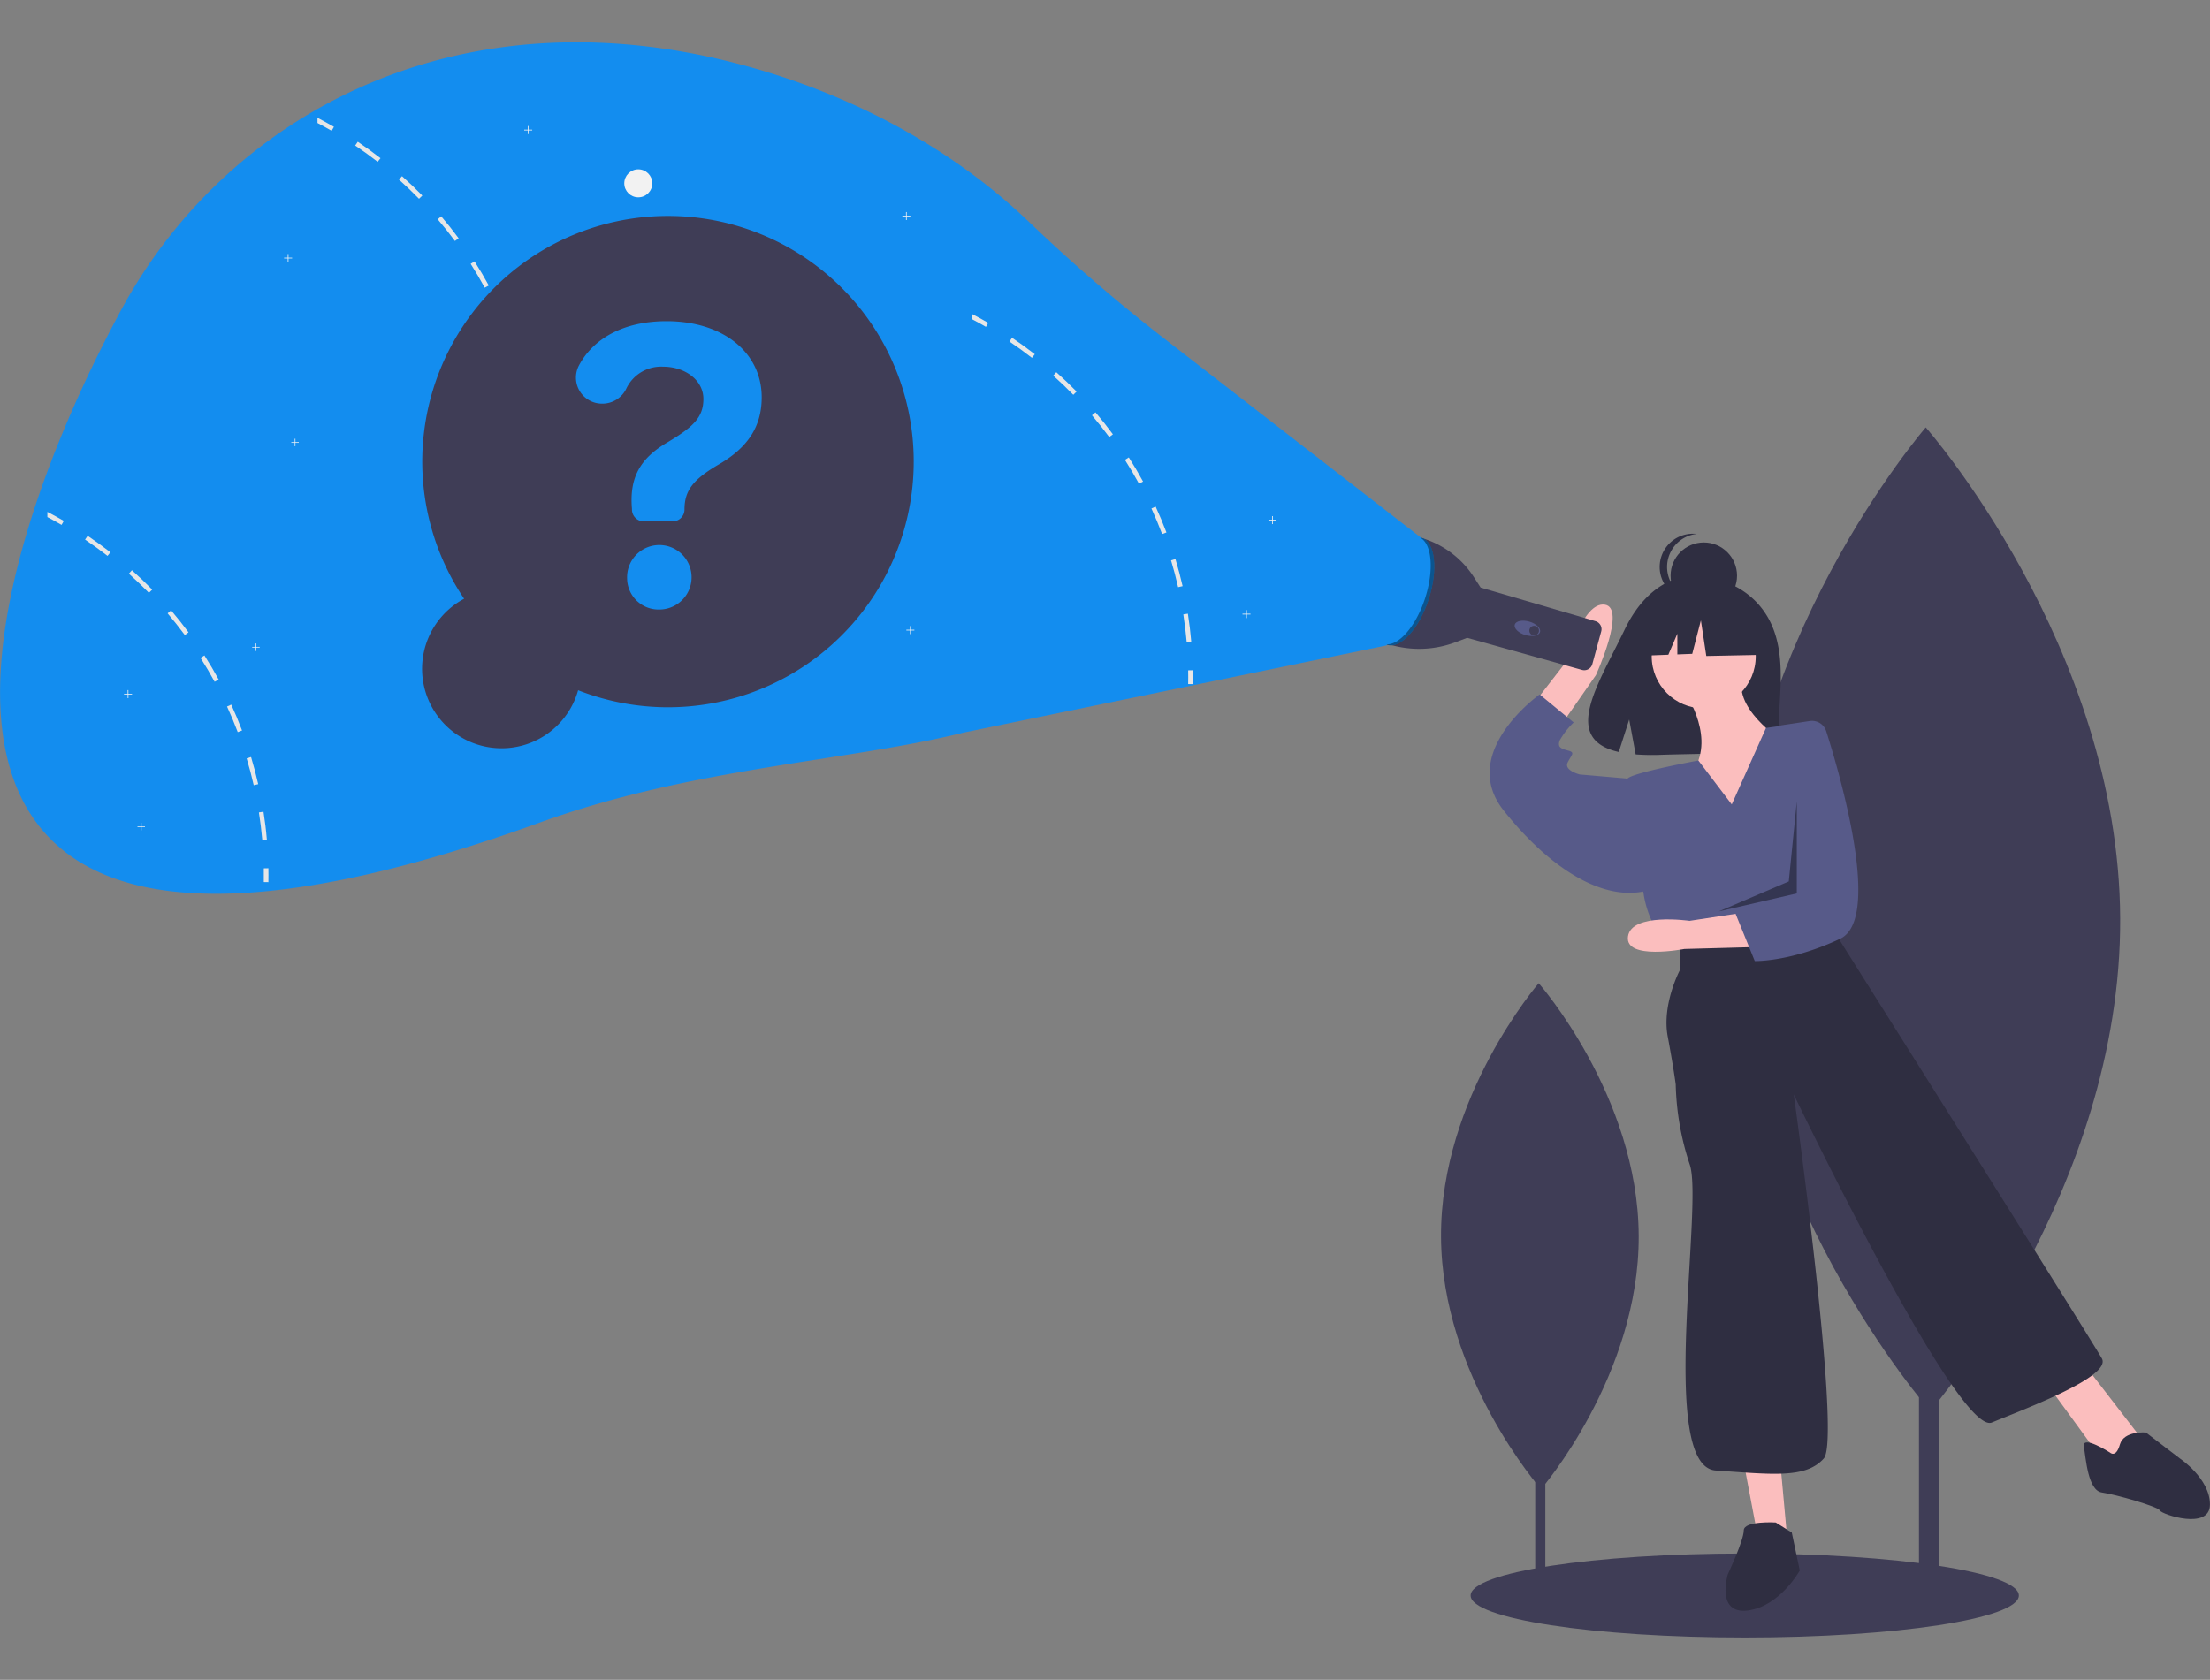 <svg xmlns="http://www.w3.org/2000/svg" xmlns:xlink="http://www.w3.org/1999/xlink" width="388" height="295" viewBox="0 0 388 295">
  <rect x="0" y="0" width="388" height="295" fill="#808080" stroke="none"/>
  <defs>
    <clipPath id="clip-path">
      <rect id="Rectangle_907" data-name="Rectangle 907" width="388" height="295" transform="translate(721.987 178.62)" fill="#138def" stroke="#707070" stroke-width="1"/>
    </clipPath>
  </defs>
  <g id="Mask_Group_200" data-name="Mask Group 200" transform="translate(-721.986 -178.62)" clip-path="url(#clip-path)">
    <g id="undraw_searching_p5ux" transform="translate(722 186.046)">
      <rect id="Rectangle_1025" data-name="Rectangle 1025" width="3.454" height="136.417" transform="translate(336.892 136.458)" fill="#3f3d56"/>
      <path id="Path_2356" data-name="Path 2356" d="M461.946,191.271c.22,47.7-33.341,86.527-33.341,86.527s-33.917-38.514-34.137-86.216,33.341-86.527,33.341-86.527S461.725,143.57,461.946,191.271Z" transform="translate(-89.728 -37.428)" fill="#3f3d56"/>
      <rect id="Rectangle_1026" data-name="Rectangle 1026" width="1.776" height="70.162" transform="translate(269.515 200.645)" fill="#3f3d56"/>
      <path id="Path_2357" data-name="Path 2357" d="M365.669,269.162c.113,24.534-17.148,44.5-17.148,44.5s-17.444-19.809-17.557-44.343,17.148-44.5,17.148-44.5S365.555,244.628,365.669,269.162Z" transform="translate(-77.984 -59.576)" fill="#3f3d56"/>
      <ellipse id="Ellipse_44" data-name="Ellipse 44" cx="48.125" cy="7.377" rx="48.125" ry="7.377" transform="translate(258.178 265.395)" fill="#3f3d56"/>
      <path id="Path_2358" data-name="Path 2358" d="M394.117,144.168c-4.077-6.889-12.144-7.21-12.144-7.21s-7.86-1.005-12.9,9.487c-4.7,9.78-11.186,19.222-1.044,21.512l1.832-5.7,1.135,6.126a39.68,39.68,0,0,0,4.339.074c10.861-.351,21.205.1,20.872-3.795C395.761,159.479,398.04,150.8,394.117,144.168Z" transform="translate(-83.845 -43.323)" fill="#2f2e41"/>
      <path id="Path_2359" data-name="Path 2359" d="M383.24,161.09s5.269,7.377,2.108,13.349,7.377,12.295,7.377,12.295l7.728-16.861s-9.133-5.972-6.674-11.592Z" transform="translate(-87.652 -47.271)" fill="#fbbebe"/>
      <circle id="Ellipse_45" data-name="Ellipse 45" cx="9.133" cy="9.133" r="9.133" transform="translate(289.968 98.714)" fill="#fbbebe"/>
      <path id="Path_2360" data-name="Path 2360" d="M348.771,162.892l7.633-9.848s2.688-10.322,6.58-9.8-1.537,12.379-1.537,12.379l-7.584,10.9Z" transform="translate(-81.277 -44.487)" fill="#fbbebe"/>
      <path id="Path_2361" data-name="Path 2361" d="M375.584,305.762l2.459,13,5.269,1.405-1.405-15.456Z" transform="translate(-69.457 -56.35)" fill="#fbbebe"/>
      <path id="Path_2362" data-name="Path 2362" d="M440.662,288.124l9.484,13,3.864,1.756,3.161-5.269-9.484-12.295Z" transform="translate(-81.492 -52.763)" fill="#fbbebe"/>
      <path id="Path_2363" data-name="Path 2363" d="M389.4,183.106l-5.86-7.714s-11.353,2.093-12.407,3.147,2.81,20.374,2.81,20.374.7,5.269,3.864,8.079l3.161,2.108,25.994-5.269.977-11.566a30.354,30.354,0,0,0-8-23.21h0l-4.523.618Z" transform="translate(-85.379 -49.264)" fill="#575a89"/>
      <path id="Path_2364" data-name="Path 2364" d="M367.078,178.046l-1.756-.7-8.079-.7s-2.81-.7-2.108-2.108,1.405-1.756,0-2.108-1.756-.7-1.405-1.756a13.981,13.981,0,0,1,2.459-3.161l-5.972-4.918s-.323.229-.846.652c-2.965,2.4-12.346,11.062-5.477,19.722,8.079,10.187,17.564,16.159,25.292,14.051Z" transform="translate(-79.92 -48.068)" fill="#575a89"/>
      <path id="Path_2365" data-name="Path 2365" d="M381.851,215.234v4.918s-3.161,5.972-2.108,11.592,1.405,8.431,1.405,8.431a47.96,47.96,0,0,0,2.459,14.051c2.459,7.026-5.62,53.043,4.567,53.745s15.807,1.405,18.969-2.108-5.269-63.932-5.269-63.932,28.8,60.068,34.776,57.609,21.077-8.079,19.32-11.241-46.017-73.417-46.017-73.417l-1.405-3.161Z" transform="translate(-86.965 -57.154)" fill="#2f2e41"/>
      <path id="Path_2366" data-name="Path 2366" d="M401.065,341.008s-5.62-.351-5.62,1.405-2.81,7.728-2.81,7.728-2.108,7.026,3.513,6.323,9.133-7.026,9.133-7.026l-1.405-6.674Z" transform="translate(-89.317 -81.058)" fill="#2f2e41"/>
      <path id="Path_2367" data-name="Path 2367" d="M474,325.13s-4.918-3.161-4.567-1.054.7,7.728,3.161,8.079,9.836,2.459,10.187,3.161,8.782,3.513,8.782-1.054-5.269-8.079-5.269-8.079l-5.972-4.567s-3.864-.351-4.567,2.108S474,325.13,474,325.13Z" transform="translate(-103.587 -77.474)" fill="#2f2e41"/>
      <circle id="Ellipse_46" data-name="Ellipse 46" cx="5.833" cy="5.833" r="5.833" transform="translate(293.283 87.837)" fill="#2f2e41"/>
      <path id="Path_2368" data-name="Path 2368" d="M379.379,133.8A5.833,5.833,0,0,1,384.6,128a5.892,5.892,0,0,0-.613-.033,5.833,5.833,0,1,0,0,11.665,5.9,5.9,0,0,0,.614-.033A5.833,5.833,0,0,1,379.379,133.8Z" transform="translate(-86.711 -41.665)" fill="#2f2e41"/>
      <path id="Path_2369" data-name="Path 2369" d="M373.636,121.964l-7.969-4.175L354.661,119.5l-2.277,10.056,5.668-.218,1.584-3.694v3.634l2.615-.1,1.518-5.882.949,6.262,9.3-.19Z" transform="translate(-65.166 -21.783)" fill="#2f2e41"/>
      <path id="Path_2370" data-name="Path 2370" d="M393.418,215.6l-12.29.332s-10.487,2.041-9.9-2.192,10.819-2.752,10.819-2.752l11.2-1.708Z" transform="translate(-85.426 -56.702)" fill="#fbbebe"/>
      <path id="Path_2371" data-name="Path 2371" d="M407.429,168.317a2.623,2.623,0,0,1,2.893,1.8c2.406,7.582,9.818,32.955,2.454,36.436-8.674,4.1-15,3.92-15,3.92l-3.388-8.342,3.084-2.895,3.293-21.173,1.578-8.975Z" transform="translate(-89.712 -49.122)" fill="#575a89"/>
      <path id="Path_2372" data-name="Path 2372" d="M383.9,163.563l-1.405,14.051L370.2,182.883l13.7-3.161Z" transform="translate(-68.461 -30.248)" opacity="0.4"/>
      <path id="Path_2373" data-name="Path 2373" d="M325.057,128.735h0a16.454,16.454,0,0,1,9.608,6.98l1.149,1.779.058.074,20.158,5.9a1.469,1.469,0,0,1,1,1.8L355.47,151a1.469,1.469,0,0,1-1.813,1.028l-20.163-5.636h0l-2.025.766a18.1,18.1,0,0,1-11.635.4h0Z" transform="translate(-75.926 -41.807)" fill="#3f3d56"/>
      <ellipse id="Ellipse_47" data-name="Ellipse 47" cx="1.231" cy="2.308" rx="1.231" ry="2.308" transform="translate(265.583 103.453) rotate(-73.69)" fill="#575a89"/>
      <circle id="Ellipse_48" data-name="Ellipse 48" cx="0.846" cy="0.846" r="0.846" transform="translate(268.484 102.478)" fill="#3f3d56"/>
      <ellipse id="Ellipse_49" data-name="Ellipse 49" cx="9.868" cy="4.462" rx="9.868" ry="4.462" transform="translate(239.283 104.431) rotate(-72.034)" fill="#138def"/>
      <path id="Path_2374" data-name="Path 2374" d="M325.973,139.426c1.62-5,1.179-9.65-.952-10.663a2.068,2.068,0,0,1,.378.084c2.344.76,2.882,5.579,1.2,10.763s-4.944,8.77-7.288,8.01a2.059,2.059,0,0,1-.249-.1C321.368,147.813,324.38,144.337,325.973,139.426Z" transform="translate(-75.783 -41.812)" opacity="0.4"/>
      <path id="Path_2375" data-name="Path 2375" d="M269.982,109.031,224.232,73.543a302.778,302.778,0,0,1-23.26-20.158c-13.041-12.431-30.745-22.37-51.357-27.661C99.537,12.868,59.864,35.663,41.82,69.134c-27.573,51.147-48.7,134.145,73.555,89.966,26.738-9.662,53.8-10.689,74.325-15.779L264.01,128Z" transform="translate(-20.586 -22.084)" fill="#138def"/>
      <circle id="Ellipse_50" data-name="Ellipse 50" cx="2.459" cy="2.459" r="2.459" transform="translate(109.588 22.311)" fill="#f2f2f2"/>
      <path id="Path_2376" data-name="Path 2376" d="M195.754,37.218h-.64v-.64h-.125v.64h-.64v.125h.64v.64h.125v-.64h.64Z" transform="translate(-35.941 -6.764)" fill="#f2f2f2"/>
      <path id="Path_2377" data-name="Path 2377" d="M274.623,102.727h-.64v-.64h-.125v.64h-.64v.125h.64v.64h.125v-.64h.64Z" transform="translate(-50.526 -18.879)" fill="#f2f2f2"/>
      <path id="Path_2378" data-name="Path 2378" d="M269.02,122.983h-.64v-.64h-.125v.64h-.64v.125h.64v.64h.125v-.64h.64Z" transform="translate(-49.49 -22.625)" fill="#f2f2f2"/>
      <path id="Path_2379" data-name="Path 2379" d="M28.1,140.222h-.64v-.64h-.125v.64H26.7v.125h.64v.64h.125v-.64h.64Z" transform="translate(-4.937 -25.813)" fill="#f2f2f2"/>
      <path id="Path_2380" data-name="Path 2380" d="M62.582,46.269h-.64v-.64h-.125v.64h-.64v.125h.64v.64h.125v-.64h.64Z" transform="translate(-11.313 -8.438)" fill="#f2f2f2"/>
      <path id="Path_2381" data-name="Path 2381" d="M196.616,126.431h-.64v-.64h-.125v.64h-.64v.125h.64v.64h.125v-.64h.64Z" transform="translate(-36.1 -23.263)" fill="#f2f2f2"/>
      <path id="Path_2382" data-name="Path 2382" d="M114.3,18.686h-.64v-.64h-.125v.64h-.64v.125h.64v.64h.125v-.64h.64Z" transform="translate(-20.877 -3.337)" fill="#f2f2f2"/>
      <path id="Path_2383" data-name="Path 2383" d="M135.325,102.967l-.8.123c.249,1.595.446,3.225.59,4.837l.8-.07C135.778,106.223,135.578,104.579,135.325,102.967Z" transform="translate(-41.657 -37.042)" fill="#e6e6e6"/>
      <path id="Path_2384" data-name="Path 2384" d="M132.654,91.184l-.773.235c.467,1.546.885,3.13,1.24,4.707l.79-.179C133.55,94.353,133.125,92.751,132.654,91.184Z" transform="translate(-41.168 -34.863)" fill="#e6e6e6"/>
      <path id="Path_2385" data-name="Path 2385" d="M128.392,79.884l-.734.337c.674,1.472,1.307,2.982,1.879,4.493l.755-.285C129.713,82.9,129.077,81.37,128.392,79.884Z" transform="translate(-40.387 -32.773)" fill="#e6e6e6"/>
      <path id="Path_2386" data-name="Path 2386" d="M122.629,69.29l-.681.432c.868,1.363,1.7,2.775,2.473,4.191l.71-.386C124.35,72.094,123.507,70.668,122.629,69.29Z" transform="translate(-39.331 -30.814)" fill="#e6e6e6"/>
      <path id="Path_2387" data-name="Path 2387" d="M115.464,59.581l-.615.523c1.047,1.229,2.066,2.515,3.028,3.815l.646-.481C117.554,62.124,116.525,60.824,115.464,59.581Z" transform="translate(-38.018 -29.019)" fill="#e6e6e6"/>
      <path id="Path_2388" data-name="Path 2388" d="M107.043,50.935l-.537.6c1.208,1.078,2.392,2.213,3.52,3.369l.58-.566C109.463,53.169,108.265,52.024,107.043,50.935Z" transform="translate(-36.475 -27.42)" fill="#e6e6e6"/>
      <path id="Path_2389" data-name="Path 2389" d="M97.529,43.514l-.453.667c1.342.9,2.67,1.865,3.945,2.859l.5-.636C100.227,45.4,98.885,44.427,97.529,43.514Z" transform="translate(-34.731 -26.047)" fill="#e6e6e6"/>
      <path id="Path_2390" data-name="Path 2390" d="M88.956,38.359v.913c.84.439,1.672.9,2.487,1.37l.4-.7Q90.424,39.122,88.956,38.359Z" transform="translate(-33.23 -25.094)" fill="#e6e6e6"/>
      <path id="Path_2391" data-name="Path 2391" d="M135.573,115.163l.807-.015c.015.815.016,1.635,0,2.436l-.807-.013C135.588,116.78,135.587,115.969,135.573,115.163Z" transform="translate(-41.85 -39.295)" fill="#e6e6e6"/>
      <path id="Path_2392" data-name="Path 2392" d="M77.143,187.87l-.8.123c.249,1.595.446,3.225.59,4.837l.8-.07C77.6,191.126,77.4,189.482,77.143,187.87Z" transform="translate(-30.898 -52.743)" fill="#e6e6e6"/>
      <path id="Path_2393" data-name="Path 2393" d="M74.472,176.087l-.773.235c.467,1.546.885,3.13,1.24,4.707l.79-.179C75.368,179.255,74.943,177.654,74.472,176.087Z" transform="translate(-30.408 -50.564)" fill="#e6e6e6"/>
      <path id="Path_2394" data-name="Path 2394" d="M70.21,164.787l-.734.337c.674,1.472,1.307,2.982,1.879,4.493l.755-.285C71.531,167.8,70.895,166.273,70.21,164.787Z" transform="translate(-29.627 -48.474)" fill="#e6e6e6"/>
      <path id="Path_2395" data-name="Path 2395" d="M64.447,154.193l-.681.432c.868,1.363,1.7,2.775,2.473,4.191l.71-.386C66.168,157,65.325,155.57,64.447,154.193Z" transform="translate(-28.571 -46.515)" fill="#e6e6e6"/>
      <path id="Path_2396" data-name="Path 2396" d="M57.282,144.483l-.615.523c1.047,1.229,2.066,2.515,3.028,3.815l.646-.481C59.372,147.026,58.343,145.727,57.282,144.483Z" transform="translate(-27.258 -44.72)" fill="#e6e6e6"/>
      <path id="Path_2397" data-name="Path 2397" d="M48.861,135.838l-.537.6c1.208,1.078,2.392,2.213,3.52,3.369l.58-.566C51.281,138.072,50.083,136.927,48.861,135.838Z" transform="translate(-25.715 -43.121)" fill="#e6e6e6"/>
      <path id="Path_2398" data-name="Path 2398" d="M39.347,128.416l-.453.667c1.342.9,2.67,1.865,3.945,2.859l.5-.636C42.045,130.3,40.7,129.33,39.347,128.416Z" transform="translate(-23.971 -41.748)" fill="#e6e6e6"/>
      <path id="Path_2399" data-name="Path 2399" d="M30.774,123.262v.913c.84.439,1.672.9,2.487,1.37l.4-.7Q32.242,124.024,30.774,123.262Z" transform="translate(-22.47 -40.795)" fill="#e6e6e6"/>
      <path id="Path_2400" data-name="Path 2400" d="M77.391,200.066l.807-.015c.015.815.016,1.635,0,2.436l-.807-.013C77.406,201.683,77.405,200.872,77.391,200.066Z" transform="translate(-31.091 -54.996)" fill="#e6e6e6"/>
      <path id="Path_2401" data-name="Path 2401" d="M276.255,145.2l-.8.123c.249,1.595.446,3.225.59,4.837l.8-.07C276.708,148.459,276.508,146.815,276.255,145.2Z" transform="translate(-67.719 -44.853)" fill="#e6e6e6"/>
      <path id="Path_2402" data-name="Path 2402" d="M273.584,133.42l-.773.235c.467,1.546.885,3.13,1.24,4.707l.79-.179C274.48,136.589,274.055,134.987,273.584,133.42Z" transform="translate(-67.23 -42.674)" fill="#e6e6e6"/>
      <path id="Path_2403" data-name="Path 2403" d="M269.322,122.12l-.734.337c.674,1.472,1.307,2.982,1.879,4.493l.755-.285C270.643,125.137,270.007,123.606,269.322,122.12Z" transform="translate(-66.449 -40.584)" fill="#e6e6e6"/>
      <path id="Path_2404" data-name="Path 2404" d="M263.559,111.526l-.681.432c.868,1.363,1.7,2.775,2.473,4.191l.71-.386C265.28,114.33,264.437,112.9,263.559,111.526Z" transform="translate(-65.393 -38.625)" fill="#e6e6e6"/>
      <path id="Path_2405" data-name="Path 2405" d="M256.394,101.816l-.615.523c1.047,1.229,2.066,2.515,3.028,3.815l.646-.481C258.484,104.36,257.455,103.06,256.394,101.816Z" transform="translate(-64.08 -36.829)" fill="#e6e6e6"/>
      <path id="Path_2406" data-name="Path 2406" d="M247.973,93.171l-.537.6c1.208,1.078,2.392,2.213,3.52,3.369l.58-.566C250.393,95.405,249.2,94.26,247.973,93.171Z" transform="translate(-62.537 -35.23)" fill="#e6e6e6"/>
      <path id="Path_2407" data-name="Path 2407" d="M238.459,85.75l-.453.667c1.342.9,2.67,1.865,3.945,2.859l.5-.636C241.156,87.636,239.815,86.663,238.459,85.75Z" transform="translate(-60.793 -33.858)" fill="#e6e6e6"/>
      <path id="Path_2408" data-name="Path 2408" d="M229.886,80.6v.913c.84.439,1.672.9,2.487,1.37l.4-.7Q231.354,81.357,229.886,80.6Z" transform="translate(-59.292 -32.905)" fill="#e6e6e6"/>
      <path id="Path_2409" data-name="Path 2409" d="M276.5,157.4l.807-.015c.015.815.016,1.635,0,2.436l-.807-.013C276.518,159.016,276.517,158.205,276.5,157.4Z" transform="translate(-67.913 -47.105)" fill="#e6e6e6"/>
      <path id="Path_2410" data-name="Path 2410" d="M64.046,86.015h-.6v-.6h-.116v.6h-.6v.116h.6v.6h.116v-.6h.6Z" transform="translate(-11.602 -15.797)" fill="#f2f2f2"/>
      <path id="Path_2411" data-name="Path 2411" d="M55.624,130.129h-.6v-.6h-.116v.6h-.6v.116h.6v.6h.116v-.6h.6Z" transform="translate(-10.045 -23.955)" fill="#f2f2f2"/>
      <path id="Path_2412" data-name="Path 2412" d="M30.913,168.791h-.6v-.6H30.2v.6h-.6v.116h.6v.6h.116v-.6h.6Z" transform="translate(-5.475 -31.104)" fill="#f2f2f2"/>
      <path id="Path_2413" data-name="Path 2413" d="M118.864,126.723a43.141,43.141,0,1,1,20.016,16.071,13.955,13.955,0,1,1-20.016-16.071Z" transform="translate(-37.396 -29.004)" fill="#3f3d56"/>
      <path id="Path_2414" data-name="Path 2414" d="M160.542,82.178c9.89,0,16.694,5.486,16.694,13.371,0,5.222-2.532,8.835-7.411,11.71-4.589,2.664-6.145,4.615-6.145,7.991h0a2.083,2.083,0,0,1-2.083,2.083h-5.056a2.083,2.083,0,0,1-2.082-2.011l-.009-.257c-.448-5.433,1.451-8.809,6.224-11.6C165.131,100.8,167,99.11,167,95.84s-3.165-5.67-7.094-5.67A6.758,6.758,0,0,0,153.474,94a4.655,4.655,0,0,1-4.255,2.66h0a4.576,4.576,0,0,1-4.087-6.671C147.667,85.2,153.014,82.178,160.542,82.178Zm-6.936,45.2a5.662,5.662,0,1,1,5.644,5.433A5.524,5.524,0,0,1,153.605,127.382Z" transform="translate(-43.521 -33.198)" fill="#138def"/>
    </g>
  </g>
</svg>
